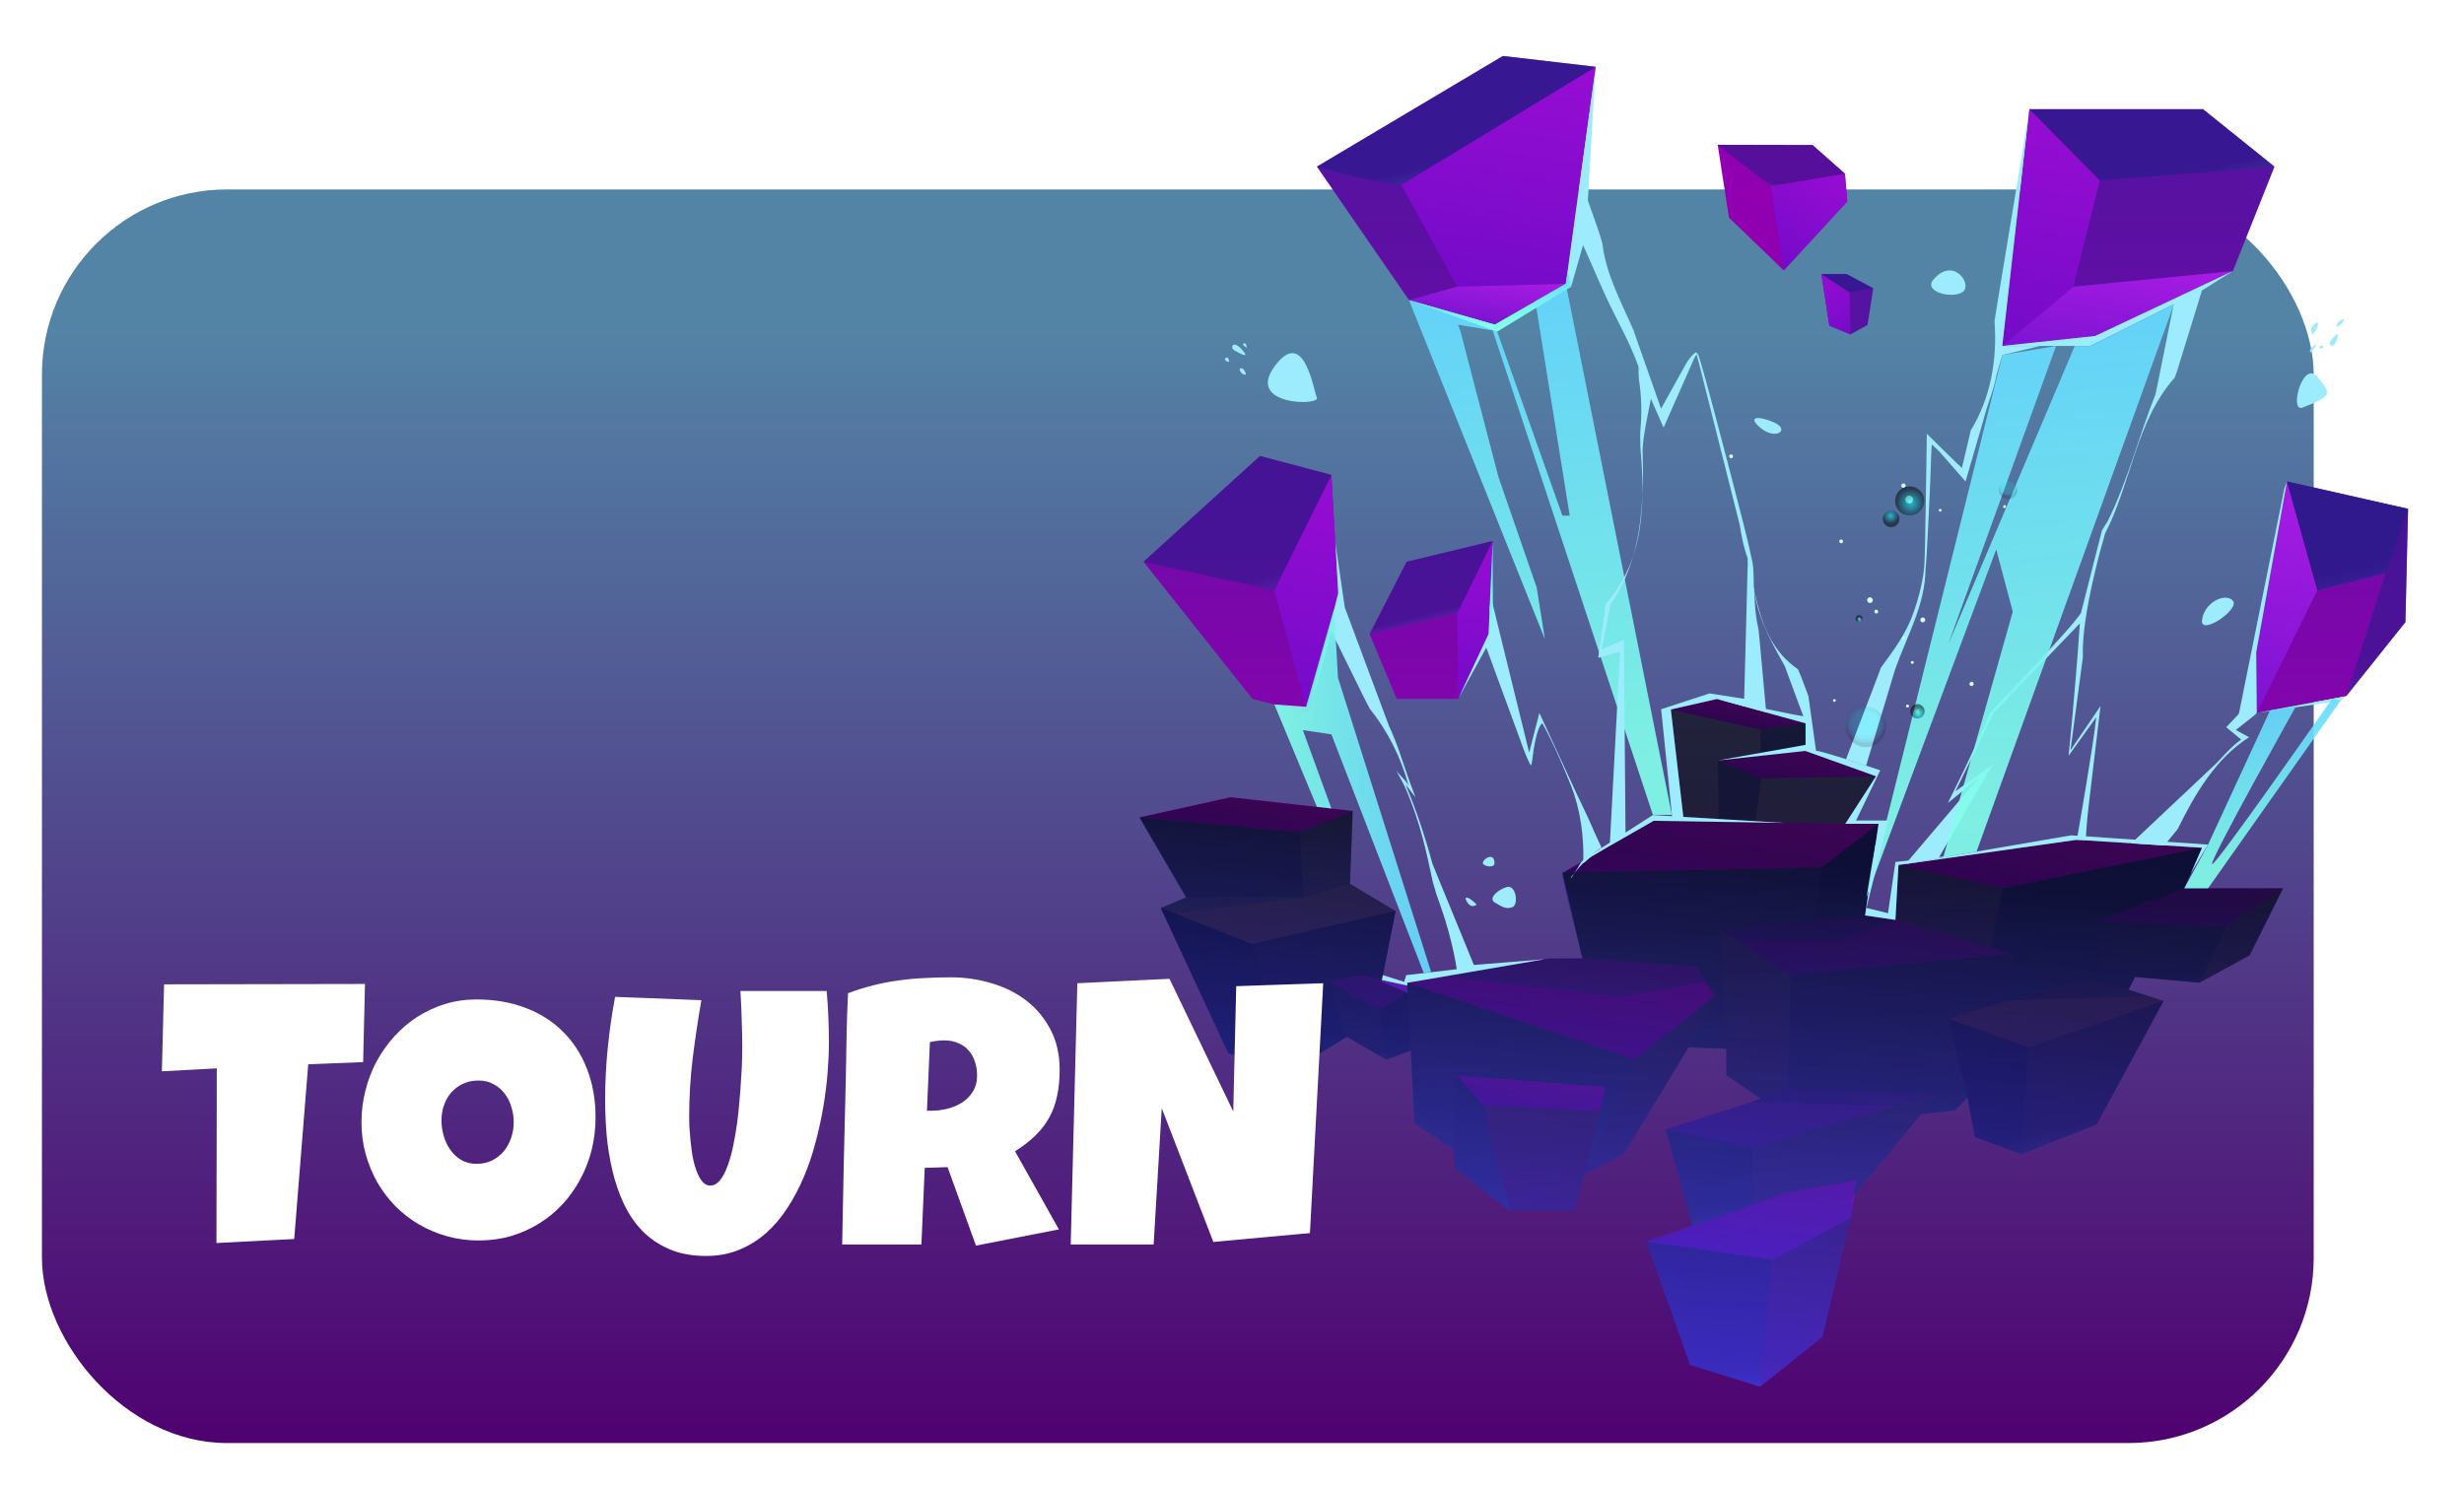 <svg width="705" height="425" viewBox="0 0 705 425" fill="none" xmlns="http://www.w3.org/2000/svg">
<g filter="url(#filter0_d_3200_1139)">
<rect x="662" y="408.968" width="650" height="358.758" rx="53" transform="rotate(180 662 408.968)" fill="url(#paint0_linear_3200_1139)"/>
</g>
<g filter="url(#filter1_d_3200_1139)">
<path fill-rule="evenodd" clip-rule="evenodd" d="M526.426 210.895H528.612L526.426 195.231C526.426 195.231 525.88 193.743 525 191.406C524.575 190.252 524.059 188.886 523.421 187.52C512.493 179.962 511.552 167.182 509.063 155.312C509.063 156.861 509.063 158.439 508.972 160.078C508.941 161.536 508.881 163.296 508.85 165.209C508.486 178.717 507.909 201.211 507.909 201.211L514.77 204.52C514.77 204.52 513.555 191.194 512.463 179.203C512.372 178.11 512.25 177.048 512.129 175.985C510.945 170.916 511.097 167.303 510.763 162.021C510.914 170.642 514.982 178.383 519.657 186.61C520.052 187.642 520.416 188.674 520.78 189.676C523.391 196.749 525.728 203.032 525.728 203.032L526.396 210.895H526.426Z" fill="#9DECFD"/>
<path fill-rule="evenodd" clip-rule="evenodd" d="M400.872 177.471L408.643 196.019H426.219L434.871 177.471L436.085 150.818L411.466 156.768L400.872 177.471Z" fill="url(#paint1_linear_3200_1139)"/>
<path fill-rule="evenodd" clip-rule="evenodd" d="M436.086 150.818L425.947 171.43L426.22 196.019L434.872 177.471L436.086 150.818Z" fill="url(#paint2_linear_3200_1139)"/>
<path style="mix-blend-mode:multiply" opacity="0.5" fill-rule="evenodd" clip-rule="evenodd" d="M425.946 171.43L400.872 177.471L411.466 156.768L436.085 150.818L425.946 171.43Z" fill="url(#paint3_linear_3200_1139)"/>
<path fill-rule="evenodd" clip-rule="evenodd" d="M336.183 156.768L367.359 196.019L383.204 200.026L391.826 165.693L389.944 131.906L369.514 126.503L336.183 156.768Z" fill="url(#paint4_linear_3200_1139)"/>
<path fill-rule="evenodd" clip-rule="evenodd" d="M389.944 131.906L373.612 164.934L383.205 200.026L391.826 165.693L389.944 131.906Z" fill="url(#paint5_linear_3200_1139)"/>
<path style="mix-blend-mode:multiply" opacity="0.5" fill-rule="evenodd" clip-rule="evenodd" d="M336.183 156.768L373.612 164.934L389.944 131.906L369.514 126.503L336.183 156.768Z" fill="url(#paint6_linear_3200_1139)"/>
<path fill-rule="evenodd" clip-rule="evenodd" d="M385.786 43.692L412.136 81.88L436.663 88.892L457.002 77.205L465.562 15.127L439.001 12.03L385.786 43.692Z" fill="url(#paint7_linear_3200_1139)"/>
<path fill-rule="evenodd" clip-rule="evenodd" d="M409.981 48.912L425.888 78.024L457.003 77.204L465.563 15.126L409.981 48.912Z" fill="url(#paint8_linear_3200_1139)"/>
<path fill-rule="evenodd" clip-rule="evenodd" d="M457.002 77.204L425.887 78.024L412.136 81.879L436.664 88.891L457.002 77.204Z" fill="url(#paint9_linear_3200_1139)"/>
<path style="mix-blend-mode:multiply" opacity="0.5" fill-rule="evenodd" clip-rule="evenodd" d="M385.786 43.692C385.786 43.692 408.371 49.885 409.98 48.913C411.589 47.942 465.562 15.096 465.562 15.096L439.031 12L385.817 43.661L385.786 43.692Z" fill="url(#paint10_linear_3200_1139)"/>
<path fill-rule="evenodd" clip-rule="evenodd" d="M589.658 27.239H639.321L659.781 43.692L647.881 73.563L608.509 92.141L581.917 95.025L589.658 27.239Z" fill="url(#paint11_linear_3200_1139)"/>
<path fill-rule="evenodd" clip-rule="evenodd" d="M589.658 27.239L609.814 47.639L602.225 78.025L581.917 95.025L589.658 27.239Z" fill="url(#paint12_linear_3200_1139)"/>
<path fill-rule="evenodd" clip-rule="evenodd" d="M647.881 73.564L602.225 78.026L581.917 95.025L608.509 92.141L647.881 73.564Z" fill="url(#paint13_linear_3200_1139)"/>
<path style="mix-blend-mode:multiply" opacity="0.5" fill-rule="evenodd" clip-rule="evenodd" d="M589.657 27.239L609.814 47.639L659.78 43.692L639.32 27.239H589.657Z" fill="url(#paint14_linear_3200_1139)"/>
<path fill-rule="evenodd" clip-rule="evenodd" d="M335 229.929L380.838 234.209L396.016 228.047L361.106 224.131L335 229.929Z" fill="url(#paint15_linear_3200_1139)"/>
<path fill-rule="evenodd" clip-rule="evenodd" d="M389.49 276.919L397.96 275.007L411.65 278.012V280.046L403.545 285.237L389.49 276.919Z" fill="url(#paint16_linear_3200_1139)"/>
<path fill-rule="evenodd" clip-rule="evenodd" d="M425.797 303.784L433.325 312.193L466.838 313.923L468.538 307.032L425.797 303.784Z" fill="url(#paint17_linear_3200_1139)"/>
<path fill-rule="evenodd" clip-rule="evenodd" d="M411.65 277.223L476.551 299.231L499.592 281.109L494.31 272.548L461.768 270.241L450.931 270.484L411.65 277.223Z" fill="url(#paint18_linear_3200_1139)"/>
<path fill-rule="evenodd" clip-rule="evenodd" d="M501.171 262.258L542.638 258.008L551.289 259.283L584.894 268.966L521.389 275.007L501.171 262.258Z" fill="url(#paint19_linear_3200_1139)"/>
<path fill-rule="evenodd" clip-rule="evenodd" d="M456.061 245.773L530.16 244.286L546.492 231.749H536.99L490.758 230.838H482.137L456.061 245.773Z" fill="url(#paint20_linear_3200_1139)"/>
<path fill-rule="evenodd" clip-rule="evenodd" d="M525.607 210.895L500.503 213.627L513.009 218.757L545.764 218.15L534.38 213.627L525.607 210.895Z" fill="url(#paint21_linear_3200_1139)"/>
<path fill-rule="evenodd" clip-rule="evenodd" d="M487.054 199.025L512.705 204.823L525.758 203.032L500.259 196.02L487.054 199.025Z" fill="url(#paint22_linear_3200_1139)"/>
<path fill-rule="evenodd" clip-rule="evenodd" d="M485.597 319.236L510.641 324.457L563.4 308.885L520.659 307.519L512.796 310.493L485.597 319.236Z" fill="url(#paint23_linear_3200_1139)"/>
<path fill-rule="evenodd" clip-rule="evenodd" d="M633.949 250.205L608.814 259.707L646.031 261.103L662.241 250.205H633.949Z" fill="url(#paint24_linear_3200_1139)"/>
<path fill-rule="evenodd" clip-rule="evenodd" d="M552.169 243.558L582.13 250.206L639.048 238.61L603.228 236.333L552.169 243.558Z" fill="url(#paint25_linear_3200_1139)"/>
<path fill-rule="evenodd" clip-rule="evenodd" d="M520.052 337.329L540.148 333.747L538.569 344.493L516.197 356.484L480.073 351.354L520.052 337.329Z" fill="url(#paint26_linear_3200_1139)"/>
<path style="mix-blend-mode:multiply" opacity="0.5" fill-rule="evenodd" clip-rule="evenodd" d="M380.838 234.207L381.991 252.785H348.326L335 229.927L380.838 234.207Z" fill="url(#paint27_linear_3200_1139)"/>
<path style="mix-blend-mode:multiply" opacity="0.5" fill-rule="evenodd" clip-rule="evenodd" d="M367.178 266.173L376.922 303.42L360.439 297.348L341.132 255.852L367.178 266.173Z" fill="url(#paint28_linear_3200_1139)"/>
<path style="mix-blend-mode:multiply" opacity="0.5" fill-rule="evenodd" clip-rule="evenodd" d="M403.545 285.236L405.73 299.26L412.682 296.619L411.65 280.045L403.545 285.236Z" fill="url(#paint29_linear_3200_1139)"/>
<path style="mix-blend-mode:multiply" opacity="0.5" fill-rule="evenodd" clip-rule="evenodd" d="M530.161 244.285L528.613 259.433L542.638 258.006L546.493 231.748L530.161 244.285Z" fill="url(#paint30_linear_3200_1139)"/>
<path style="mix-blend-mode:multiply" opacity="0.5" fill-rule="evenodd" clip-rule="evenodd" d="M500.503 213.626L500.745 231.05L511.158 231.233L513.009 218.756L500.503 213.626Z" fill="url(#paint31_linear_3200_1139)"/>
<path style="mix-blend-mode:multiply" opacity="0.5" fill-rule="evenodd" clip-rule="evenodd" d="M512.706 204.822V212.32L525.607 210.893L525.759 203.031L512.706 204.822Z" fill="url(#paint32_linear_3200_1139)"/>
<path style="mix-blend-mode:multiply" opacity="0.5" fill-rule="evenodd" clip-rule="evenodd" d="M425.796 303.784L424.794 324.942L425.553 330.528L441.004 342.458L433.324 312.193L425.796 303.784Z" fill="url(#paint33_linear_3200_1139)"/>
<path style="mix-blend-mode:multiply" opacity="0.5" fill-rule="evenodd" clip-rule="evenodd" d="M566.466 287.604L571.961 310.129L574.116 321.391L587.473 326.339L589.264 295.679L566.466 287.604Z" fill="url(#paint34_linear_3200_1139)"/>
<path style="mix-blend-mode:multiply" opacity="0.5" fill-rule="evenodd" clip-rule="evenodd" d="M608.814 259.707L610.089 273.367L619.864 275.583L638.32 277.223L646.031 261.103L608.814 259.707Z" fill="url(#paint35_linear_3200_1139)"/>
<path style="mix-blend-mode:multiply" opacity="0.5" fill-rule="evenodd" clip-rule="evenodd" d="M516.197 356.483L512.615 392.88L492.519 386.596L480.073 351.353L516.197 356.483Z" fill="url(#paint36_linear_3200_1139)"/>
<path style="mix-blend-mode:multiply" opacity="0.5" fill-rule="evenodd" clip-rule="evenodd" d="M510.641 324.458V340.637L493.277 346.739L485.597 319.236L510.641 324.458Z" fill="url(#paint37_linear_3200_1139)"/>
<path style="mix-blend-mode:multiply" opacity="0.5" fill-rule="evenodd" clip-rule="evenodd" d="M389.491 276.919L380.384 301.295L394.317 292.704L405.731 299.261L412.683 296.62L411.651 280.046L403.545 285.237L389.491 276.919Z" fill="url(#paint38_linear_3200_1139)"/>
<path style="mix-blend-mode:multiply" opacity="0.5" fill-rule="evenodd" clip-rule="evenodd" d="M476.551 299.231L462.557 331.925L466.837 313.923L468.537 307.032L425.796 303.784L433.324 312.193L441.004 342.458L425.553 330.528L424.794 324.943L413.775 317.414L411.65 277.223L476.551 299.231Z" fill="url(#paint39_linear_3200_1139)"/>
<path style="mix-blend-mode:multiply" opacity="0.5" fill-rule="evenodd" clip-rule="evenodd" d="M367.178 266.173L408.311 256.702L404.394 276.433L397.959 275.006L389.49 276.919L394.316 292.704L376.922 303.42L360.439 297.348L341.132 255.852L367.178 266.173Z" fill="url(#paint40_linear_3200_1139)"/>
<path style="mix-blend-mode:multiply" opacity="0.5" fill-rule="evenodd" clip-rule="evenodd" d="M395.227 248.87L381.991 252.786L344.957 257.37L341.132 255.852L348.326 252.786L335 229.928L380.838 234.208L396.016 228.046L395.227 248.87Z" fill="url(#paint41_linear_3200_1139)"/>
<path style="mix-blend-mode:multiply" opacity="0.5" fill-rule="evenodd" clip-rule="evenodd" d="M499.592 281.107L492.124 295.8L502.901 296.194L501.171 262.256L506.21 265.443H535.17L551.289 259.281L542.637 258.006L546.492 231.748L530.161 244.285L456.061 245.773L461.768 270.24L450.931 270.483L422.184 275.4L472.818 281.32L497.012 276.918L499.592 281.107Z" fill="url(#paint42_linear_3200_1139)"/>
<path style="mix-blend-mode:multiply" opacity="0.5" fill-rule="evenodd" clip-rule="evenodd" d="M521.387 275.007L520.659 307.518L509.943 311.434L551.622 312.375L563.4 308.884L558.665 314.895L568.409 313.802L571.961 310.129L566.466 287.605L583.496 282.292L584.893 268.966L521.387 275.007Z" fill="url(#paint43_linear_3200_1139)"/>
<path style="mix-blend-mode:multiply" opacity="0.5" fill-rule="evenodd" clip-rule="evenodd" d="M566.466 287.605L571.961 310.129L574.116 321.391L587.473 326.339L608.904 317.809L628.089 282.444L589.264 295.68L566.466 287.605Z" fill="url(#paint44_linear_3200_1139)"/>
<path style="mix-blend-mode:multiply" opacity="0.5" fill-rule="evenodd" clip-rule="evenodd" d="M618.042 279.227L606.598 275.918L583.497 282.293L584.893 268.967L578.518 267.145L582.131 250.206L639.049 238.61L633.949 250.206L608.814 259.708L610.089 273.368L619.864 275.584L618.042 279.227Z" fill="url(#paint45_linear_3200_1139)"/>
<path style="mix-blend-mode:multiply" opacity="0.5" fill-rule="evenodd" clip-rule="evenodd" d="M639.049 238.61L582.131 250.206L578.518 267.145L584.893 268.967L583.497 282.293L624.053 281.17L618.042 279.227L619.864 275.584L610.089 273.368L608.814 259.708L633.949 250.206L639.049 238.61Z" fill="url(#paint46_linear_3200_1139)"/>
<path style="mix-blend-mode:multiply" opacity="0.51" d="M341.132 255.851L367.178 266.172L408.311 256.701L404.394 276.402L411.65 277.981V277.191L476.551 299.23L499.592 281.077L494.31 272.547L461.768 270.209C461.768 270.209 455.272 245.864 456.061 245.773C456.85 245.682 530.16 244.255 530.16 244.255L546.492 231.748L542.637 257.976L551.319 259.251L552.199 243.526L582.13 250.174L639.078 238.578L633.978 250.174H662.24L652.648 269.39L638.319 277.191L619.863 275.552L618.011 279.195L606.567 275.886L566.436 287.573L571.93 310.097L568.379 313.771L558.634 314.863L539.085 338.723L540.148 333.715L520.052 337.297L493.278 346.707L485.597 319.204L512.797 310.462L502.992 303.753L502.9 296.134L492.124 295.739L473.607 326.277L462.557 331.863L468.537 306.971L425.796 303.723L424.794 324.881L413.744 317.383L412.651 296.589L405.73 299.23L394.316 292.673L376.922 303.389L360.439 297.317L341.132 255.821V255.851Z" fill="url(#paint47_linear_3200_1139)"/>
<path style="mix-blend-mode:screen" opacity="0.6" fill-rule="evenodd" clip-rule="evenodd" d="M341.132 255.853L360.439 297.349C360.439 297.349 367.603 300.021 376.922 303.421L394.316 292.705L405.73 299.262L412.651 296.621L413.744 317.415L424.794 324.913L425.522 330.498L440.974 342.398H459.491L462.557 331.864L473.607 326.279L492.124 295.741L502.9 296.135L502.991 303.755L512.796 310.463L485.597 319.206L493.277 346.709L480.073 351.353L492.519 386.566L512.584 392.85L530.433 378.643L538.903 343.096L539.085 338.725L558.634 314.865L568.379 313.772L571.93 310.099L574.086 321.361L587.442 326.309L608.874 317.779L628.059 282.445L618.011 279.227L619.863 275.584L638.319 277.223L652.648 269.422L662.24 250.206H633.978L639.078 238.61L603.228 236.333L552.199 243.558L551.318 259.283L542.637 258.008L546.492 231.78H536.99L545.763 218.18L534.38 213.657L525.607 210.925L525.759 203.063L500.259 196.051L487.054 199.086L490.758 230.9H482.137L456.061 245.835L461.768 270.272H452.327L411.65 277.254V280.077L404.303 276.95L408.31 256.733L395.257 248.901L396.046 228.077L361.137 224.161L335.061 229.928L348.387 252.787L341.193 255.853H341.132Z" fill="url(#paint48_linear_3200_1139)"/>
<path fill-rule="evenodd" clip-rule="evenodd" d="M663.363 133.789L698 141.621L697.241 174.041L680.302 195.23L654.712 200.026L654.56 182.663L663.363 133.789Z" fill="url(#paint49_linear_3200_1139)"/>
<path fill-rule="evenodd" clip-rule="evenodd" d="M663.363 133.789L672.045 164.935L654.712 200.026L654.56 182.663L663.363 133.789Z" fill="url(#paint50_linear_3200_1139)"/>
<path style="mix-blend-mode:multiply" opacity="0.5" fill-rule="evenodd" clip-rule="evenodd" d="M663.363 133.789L672.045 164.935L691.595 160.017L698 141.621L663.363 133.789Z" fill="url(#paint51_linear_3200_1139)"/>
<path style="mix-blend-mode:multiply" opacity="0.5" fill-rule="evenodd" clip-rule="evenodd" d="M691.595 160.017L680.302 195.23L697.241 174.041L698 141.621L663.363 133.789L672.045 164.935L691.595 160.017Z" fill="url(#paint52_linear_3200_1139)"/>
<path style="mix-blend-mode:soft-light" opacity="0.91" d="M487.358 229.198L457.002 77.204L448.29 82.213L458.125 143.563H456.03L436.663 88.891L412.135 81.879L451.022 178.897L448.684 164.144L437.756 132.574L426.858 90.773L426.16 88.922L436.086 90.591L481.924 229.198H487.358Z" fill="url(#paint53_linear_3200_1139)"/>
<path d="M609.997 198.053L601.406 210.712L604.897 184.484L604.957 184.029C604.684 177.715 606.293 168.881 607.963 161.596C608.388 159.774 608.782 158.044 609.177 156.496C609.572 154.947 609.966 153.551 610.27 152.398C610.907 150.06 611.332 148.633 611.332 148.633C618.83 134.093 620.075 116.638 631.246 104.04C631.701 102.887 632.096 101.642 632.46 100.397C635.89 89.257 639.017 79.148 639.017 79.148L647.851 73.562L608.479 92.141L581.887 94.994H607.113L630.942 83.064L626.419 105.528C626.207 106.651 625.964 107.774 625.721 108.867C620.986 120.675 617.859 133.455 612.091 145.082C611.029 146.782 610.421 147.753 610.421 147.753L604.411 171.401C602.013 175.529 578.274 200.026 578.274 200.026C574.541 209.558 566.314 225.799 566.314 225.799L575.026 218.756L554.202 243.254L563.643 241.614L579.124 214.81L568.5 222.429L579.458 200.026L604.077 174.406C602.741 194.562 600.859 212.29 600.859 212.29L608.782 201.241C608.114 208.374 603.227 236.333 603.227 236.333H605.777C605.777 236.333 606.05 230.959 606.627 226.406C607.204 221.792 609.997 198.053 609.997 198.053Z" fill="#9DECFD"/>
<path d="M645.938 204.094L650.249 207.646C646.94 209.923 644.451 213.383 641.415 216.055C640.686 216.723 639.958 217.421 639.199 218.149C630.123 226.679 618.8 237.365 618.8 237.365L628.24 237.972C628.24 237.972 628.635 237.486 629.303 236.667C629.971 235.847 630.942 234.663 632.096 233.236C636.953 223.371 642.903 213.08 652.495 206.978L648.701 204.884L654.286 200.482V195.291L645.968 204.125L645.938 204.094Z" fill="#9DECFD"/>
<path d="M654.56 182.663L663.364 133.789L662.574 135.914L648.671 204.823L654.712 200.026L678.663 196.535L680.302 195.23L654.712 200.026L654.56 182.663Z" fill="#9DECFD"/>
<path fill-rule="evenodd" clip-rule="evenodd" d="M500.259 196.02L521.994 200.452L526.426 201.241L525.607 210.894L525.759 203.032L500.259 196.02Z" fill="#9DECFD"/>
<path fill-rule="evenodd" clip-rule="evenodd" d="M552.169 243.557L603.228 236.333L639.048 238.609L635.861 245.864L640.748 237.699L601.528 235.058L552.169 243.557Z" fill="#9DECFD"/>
<path fill-rule="evenodd" clip-rule="evenodd" d="M391.006 150.819L393.768 169.822C393.768 169.822 399.718 185.759 405.152 200.361C405.577 201.484 405.972 202.607 406.397 203.7C408.916 208.982 410.465 214.598 412.498 220.123C413.439 222.642 413.986 224.16 413.986 224.16L411.163 220.517C414.198 227.742 416.687 235.21 418.843 243.163C419.268 244.225 419.693 245.318 420.148 246.381C425.43 259.252 430.712 272.153 430.712 272.153L450.899 270.514L411.648 277.253V278.042L404.393 276.464L404.666 275.067L410.768 276.98L411.345 275.067L425.794 273.367C425.794 273.367 424.702 265.232 421.18 255.305C420.786 254.213 420.391 253.089 419.996 251.936C419.662 250.752 419.329 249.598 418.964 248.445C417.021 239.308 415.443 231.81 411.405 222.156C410.616 220.214 409.341 218.21 408.4 216.328C409.038 217.573 411.406 219.333 412.043 220.912C409.857 212.807 406.124 205.309 400.872 198.752C400.295 197.689 399.749 196.597 399.202 195.504C394.376 185.699 389.974 176.774 389.974 176.774C389.974 176.774 387.667 184.727 385.785 191.345C385.512 192.286 385.239 193.197 384.996 194.077C383.903 197.021 382.658 197.507 382.658 197.507C382.658 197.507 383.69 197.598 384.601 194.775C384.996 193.166 385.481 191.284 385.997 189.281C388.517 179.202 391.886 165.785 391.886 165.785L391.067 150.91L391.006 150.819Z" fill="#9DECFD"/>
<path fill-rule="evenodd" clip-rule="evenodd" d="M435.205 170.217L435.63 167.06L446.528 211.38L449.442 200.026C449.442 200.026 453.055 207.828 457.001 216.419C457.456 217.36 457.881 218.331 458.337 219.303C460.674 224.554 463.163 229.229 465.379 234.572C466.533 237.031 467.231 238.579 467.231 238.579L465.531 239.672C465.531 239.672 462.253 243.254 462.01 242.889C462.222 235.482 461.251 227.802 458.488 220.82C453.722 208.799 450.292 203.001 450.292 203.001C450.292 203.001 448.562 203.426 447.378 213.717C447.257 214.78 447.014 215.083 447.014 215.083C447.014 215.083 446.073 213.535 444.889 210.317C444.585 209.498 444.282 208.648 443.948 207.707C440.214 197.568 434.264 181.327 434.264 181.327L426.22 195.959L434.902 177.441L435.235 170.156L435.205 170.217Z" fill="#9DECFD"/>
<path fill-rule="evenodd" clip-rule="evenodd" d="M477.765 100.913C477.765 100.913 478.614 103.038 479.586 105.163C480.557 107.258 481.498 109.382 481.498 109.382C481.498 109.382 481.195 110.87 480.709 113.389C480.466 114.664 480.163 116.182 479.829 117.943C479.647 119.096 479.465 120.22 479.282 121.343C479.131 122.466 479.07 123.559 478.979 124.682C479.434 140.073 478.797 155.979 469.781 169.063C469.417 170.975 469.052 172.706 468.749 174.284C467.838 178.959 467.261 181.873 467.261 181.873L473.636 179.08L474.091 234.268L481.893 229.259L519.626 231.505L482.136 230.898C482.136 230.898 475.609 234.632 469.083 238.366C467.443 239.307 465.834 240.248 464.377 241.128C461.919 242.707 460.067 244.893 458.488 247.382C458.488 246.441 459.733 246.137 459.794 245.348C460.644 244.194 461.129 242.555 462.829 241.462C466.229 239.277 469.629 237.121 469.629 237.121L472.543 182.511L466.29 184.241C466.29 184.241 466.654 181.661 467.231 177.441C467.413 176.014 467.656 174.436 467.868 172.675C468.476 171.309 467.868 169.731 468.476 168.82C479.707 156.04 479.707 139.496 478.341 123.984C478.341 122.375 478.25 120.827 478.341 119.218C478.797 114.361 478.706 109.443 477.916 104.525C477.795 102.249 477.765 100.974 477.765 100.974V100.913Z" fill="#9DECFD"/>
<path fill-rule="evenodd" clip-rule="evenodd" d="M465.561 15.126L463.315 53.375C463.315 53.375 464.317 56.228 465.895 60.691C466.411 62.178 466.988 63.848 467.474 65.669C468.506 74.594 472.877 82.395 476.398 90.561C476.763 91.563 477.096 92.565 477.43 93.536C481.195 104.282 484.261 112.964 484.261 112.964C484.261 112.964 486.75 108.502 489.239 104.009C490.059 102.522 490.909 101.034 491.637 99.698C493.094 97.422 494.248 96.815 494.248 96.815C494.248 96.815 494.491 96.815 494.976 97.725C495.219 98.393 495.492 99.334 495.826 100.457C498.164 108.32 508.728 148.845 509.547 152.943C509.821 154.309 510.124 155.645 510.428 156.981C510.913 159.743 510.61 162.263 510.913 165.055C510.913 162.87 510.063 163.689 509.821 161.473C509.547 160.502 509.426 156.829 509.062 155.797C507.908 152.761 507.301 149.574 506.785 146.265C506.542 145.354 506.299 144.383 506.056 143.381C503.051 131.451 498.528 113.541 496.1 103.857C495.766 102.461 495.432 101.277 495.189 100.245C494.673 98.272 494.4 97.422 494.4 97.422C494.4 97.422 494.126 97.756 493.701 98.636C493.276 99.607 492.669 101.004 491.971 102.582C489.178 108.896 484.989 118.368 484.989 118.368C484.989 118.368 483.016 113.936 480.254 107.621C479.859 106.711 479.434 105.77 479.009 104.829C476.611 95.752 471.633 87.951 467.929 79.663C467.504 78.692 467.079 77.751 466.684 76.871C463.922 70.587 461.949 66.124 461.949 66.124C461.949 66.124 460.006 72.833 459.065 76.172C458.731 77.296 458.519 78.024 458.519 78.024C456.636 79.208 454.451 80.149 451.962 80.149C452.903 80.149 453.51 79.512 454.542 79.087C455.786 78.328 457.031 77.204 457.031 77.204L465.561 15.096V15.126Z" fill="#9DECFD"/>
<path fill-rule="evenodd" clip-rule="evenodd" d="M589.659 27.239C589.659 27.239 583.861 62.361 580.552 82.397C580.218 84.4 579.915 86.252 579.672 87.921C580.491 98.85 578.609 109.778 572.872 119.188C572.416 121.161 571.961 123.013 571.597 124.622C570.838 127.809 570.352 129.904 570.352 129.904C570.352 129.904 569.775 129.358 568.895 128.568C568.015 127.749 560.304 120.129 560.304 120.129C560.244 120.676 559.91 153.612 559.576 157.983C559.151 163.69 556.844 170.46 556.297 171.826C554.294 177.503 550.53 182.481 547.19 187.034C546.735 188.188 546.31 189.341 545.885 190.495C541.119 203.002 537.173 213.292 537.173 213.292L542.91 215.144C542.91 215.144 546.189 204.307 550.165 191.132C550.53 189.949 550.894 188.704 551.258 187.49C554.567 178.11 559.879 169.063 559.94 158.803C560.244 157.771 561.488 130.086 561.488 128.265C561.549 125.199 561.731 123.195 561.731 123.195C561.731 123.195 563.522 124.774 564.281 125.654C565.07 126.565 566.133 127.779 567.165 128.963C569.259 131.391 571.384 133.79 571.384 133.79C571.384 133.79 573.388 126.868 575.665 119.067C575.999 117.944 576.302 116.82 576.636 115.697C577.638 111.66 579.49 107.592 580.248 103.251C580.734 101.551 581.159 100.125 581.432 99.153C581.705 98.151 581.888 97.605 581.888 97.605L592.603 95.025H581.888L589.628 27.27L589.659 27.239Z" fill="#9DECFD"/>
<path style="mix-blend-mode:soft-light" opacity="0.91" fill-rule="evenodd" clip-rule="evenodd" d="M373.612 197.597L385.785 226.891L389.944 227.377L381.778 204.943L389.944 206.158L416.354 274.429L418.479 274.186L391.826 189.947L390.703 170.216L382.719 198.265L373.612 197.597Z" fill="url(#paint54_linear_3200_1139)"/>
<path style="mix-blend-mode:soft-light" opacity="0.91" d="M631.002 83.095L574.54 239.702L565.008 241.342L584.891 171.067L580.156 153.218L543.03 252.786L544.396 244.529L545.671 237.335L546.369 240.461L581.916 97.575L597.277 95.025L566.465 180.295L602.619 95.025H607.173L631.002 83.095Z" fill="url(#paint55_linear_3200_1139)"/>
<path style="mix-blend-mode:soft-light" opacity="0.91" d="M678.662 196.536L640.778 250.205H633.978L640.778 237.699L658.475 199.359L665.943 198.084C665.943 198.084 640.99 242.647 641.931 243.284C642.872 243.922 676.234 196.02 676.234 196.02L678.662 196.536Z" fill="url(#paint56_linear_3200_1139)"/>
<path fill-rule="evenodd" clip-rule="evenodd" d="M563.765 142.167C563.674 141.955 563.765 141.742 563.977 141.651C564.19 141.56 564.403 141.651 564.494 141.864C564.585 142.076 564.494 142.289 564.281 142.38C564.069 142.471 563.856 142.38 563.765 142.167Z" fill="#D2FFF1"/>
<path fill-rule="evenodd" clip-rule="evenodd" d="M553.321 178.687C553.23 178.474 553.321 178.262 553.533 178.171C553.746 178.08 553.958 178.171 554.05 178.383C554.141 178.596 554.049 178.808 553.837 178.899C553.625 178.991 553.412 178.899 553.321 178.687Z" fill="#D2FFF1"/>
<path fill-rule="evenodd" clip-rule="evenodd" d="M533.499 196.597C533.408 196.385 533.499 196.172 533.711 196.081C533.924 195.99 534.136 196.081 534.227 196.294C534.318 196.506 534.227 196.719 534.015 196.81C533.802 196.901 533.59 196.81 533.499 196.597Z" fill="#D2FFF1"/>
<path fill-rule="evenodd" clip-rule="evenodd" d="M554.233 139.376C553.99 138.799 554.263 138.162 554.84 137.919C555.417 137.676 556.054 137.949 556.297 138.526C556.54 139.103 556.267 139.74 555.69 139.983C555.113 140.226 554.476 139.953 554.233 139.376Z" fill="#D2FFF1"/>
<path fill-rule="evenodd" clip-rule="evenodd" d="M558.513 173.677C558.361 173.313 558.513 172.918 558.877 172.766C559.241 172.615 559.636 172.766 559.787 173.131C559.939 173.495 559.787 173.89 559.423 174.041C559.059 174.193 558.664 174.041 558.513 173.677Z" fill="#D2FFF1"/>
<path fill-rule="evenodd" clip-rule="evenodd" d="M543.303 168.062C543.121 167.637 543.303 167.181 543.728 166.999C544.153 166.817 544.608 166.999 544.791 167.424C544.973 167.849 544.791 168.304 544.366 168.487C543.941 168.669 543.485 168.486 543.303 168.062Z" fill="#D2FFF1"/>
<path fill-rule="evenodd" clip-rule="evenodd" d="M553.049 135.216C552.927 134.882 553.049 134.518 553.383 134.397C553.717 134.275 554.081 134.397 554.202 134.731C554.324 135.064 554.202 135.429 553.869 135.55C553.535 135.672 553.17 135.55 553.049 135.216Z" fill="#D2FFF1"/>
<path fill-rule="evenodd" clip-rule="evenodd" d="M545.338 171.218C545.217 170.945 545.338 170.611 545.642 170.52C545.915 170.399 546.249 170.52 546.34 170.824C546.461 171.097 546.34 171.431 546.037 171.522C545.763 171.643 545.429 171.522 545.338 171.218Z" fill="#D2FFF1"/>
<path fill-rule="evenodd" clip-rule="evenodd" d="M503.811 126.778C503.689 126.505 503.811 126.171 504.115 126.08C504.418 125.989 504.722 126.08 504.813 126.383C504.904 126.687 504.813 126.99 504.509 127.081C504.236 127.203 503.902 127.081 503.811 126.778Z" fill="#D2FFF1"/>
<path fill-rule="evenodd" clip-rule="evenodd" d="M535.291 151.123C535.169 150.85 535.291 150.516 535.594 150.425C535.898 150.334 536.201 150.425 536.292 150.729C536.414 151.002 536.293 151.336 535.989 151.427C535.716 151.548 535.382 151.427 535.291 151.123Z" fill="#D2FFF1"/>
<path fill-rule="evenodd" clip-rule="evenodd" d="M572.537 191.952C572.415 191.649 572.537 191.285 572.871 191.163C573.205 191.042 573.539 191.163 573.66 191.497C573.781 191.831 573.66 192.165 573.326 192.286C573.023 192.408 572.658 192.286 572.537 191.952Z" fill="#D2FFF1"/>
<path fill-rule="evenodd" clip-rule="evenodd" d="M540.572 173.192C540.481 172.979 540.572 172.737 540.785 172.676C540.997 172.585 541.24 172.676 541.301 172.888C541.392 173.101 541.301 173.344 541.088 173.404C540.876 173.495 540.633 173.404 540.572 173.192Z" fill="#D2FFF1"/>
<path fill-rule="evenodd" clip-rule="evenodd" d="M557.025 199.723C556.904 199.419 557.025 199.055 557.359 198.934C557.693 198.812 558.027 198.934 558.148 199.268C558.27 199.602 558.148 199.935 557.814 200.057C557.48 200.178 557.146 200.057 557.025 199.723Z" fill="#D2FFF1"/>
<path fill-rule="evenodd" clip-rule="evenodd" d="M554.385 198.205C554.294 197.993 554.385 197.75 554.628 197.659C554.84 197.568 555.083 197.659 555.174 197.902C555.265 198.114 555.174 198.357 554.931 198.448C554.688 198.539 554.476 198.448 554.385 198.205Z" fill="#D2FFF1"/>
<path fill-rule="evenodd" clip-rule="evenodd" d="M555.749 185.729C555.658 185.517 555.749 185.274 555.992 185.183C556.235 185.092 556.447 185.183 556.538 185.426C556.629 185.638 556.539 185.881 556.296 185.972C556.083 186.063 555.84 185.972 555.749 185.729Z" fill="#D2FFF1"/>
<path fill-rule="evenodd" clip-rule="evenodd" d="M582.16 141.136C582.069 140.923 582.16 140.68 582.403 140.589C582.616 140.498 582.858 140.589 582.95 140.832C583.041 141.045 582.95 141.288 582.707 141.379C582.494 141.47 582.251 141.379 582.16 141.136Z" fill="#D2FFF1"/>
<path style="mix-blend-mode:screen" opacity="0.5" fill-rule="evenodd" clip-rule="evenodd" d="M539.996 173.434C539.783 172.918 540.026 172.311 540.542 172.098C541.058 171.886 541.665 172.129 541.878 172.645C542.09 173.161 541.847 173.768 541.331 173.98C540.815 174.193 540.208 173.95 539.996 173.434Z" fill="url(#paint57_radial_3200_1139)"/>
<path style="mix-blend-mode:screen" opacity="0.5" fill-rule="evenodd" clip-rule="evenodd" d="M551.561 140.925C550.681 138.8 551.682 136.371 553.807 135.491C555.932 134.611 558.361 135.613 559.241 137.738C560.121 139.862 559.12 142.291 556.995 143.171C554.87 144.052 552.441 143.05 551.561 140.925Z" fill="url(#paint58_radial_3200_1139)"/>
<path style="mix-blend-mode:screen" opacity="0.5" fill-rule="evenodd" clip-rule="evenodd" d="M555.72 200.331C555.295 199.298 555.781 198.084 556.843 197.659C557.875 197.234 559.089 197.72 559.514 198.782C559.939 199.845 559.454 201.029 558.391 201.454C557.359 201.879 556.145 201.393 555.72 200.331Z" fill="url(#paint59_radial_3200_1139)"/>
<path style="mix-blend-mode:screen" opacity="0.5" fill-rule="evenodd" clip-rule="evenodd" d="M547.766 144.019C548.04 142.744 549.315 141.925 550.59 142.198C551.864 142.471 552.684 143.746 552.411 145.021C552.138 146.296 550.863 147.116 549.588 146.843C548.313 146.569 547.493 145.294 547.766 144.019Z" fill="url(#paint60_radial_3200_1139)"/>
<path style="mix-blend-mode:screen" opacity="0.15" fill-rule="evenodd" clip-rule="evenodd" d="M537.293 202.85C537.961 199.753 541.027 197.78 544.124 198.478C547.22 199.146 549.193 202.212 548.495 205.309C547.797 208.405 544.761 210.378 541.665 209.68C538.568 209.012 536.595 205.946 537.293 202.85Z" fill="url(#paint61_radial_3200_1139)"/>
<path style="mix-blend-mode:screen" opacity="0.15" fill-rule="evenodd" clip-rule="evenodd" d="M581.007 135.763C581.31 134.367 582.707 133.456 584.103 133.76C585.5 134.063 586.41 135.46 586.107 136.856C585.803 138.252 584.407 139.163 583.01 138.859C581.614 138.556 580.703 137.159 581.007 135.763Z" fill="url(#paint62_radial_3200_1139)"/>
<path fill-rule="evenodd" clip-rule="evenodd" d="M490.757 230.838L487.054 199.024L500.259 196.019L508.303 198.235V196.019L498.134 194.44L484.291 198.963L487.479 230.261L490.757 230.838Z" fill="#9DECFD"/>
<path fill-rule="evenodd" clip-rule="evenodd" d="M526.426 201.241C526.426 201.241 527.58 211.168 528.612 210.894C529.644 210.621 546.977 216.45 546.977 216.45L540.056 230.808H549.193L543.031 255.822L549.193 257.339L551.318 242.677L568.318 240.735L552.199 243.527L551.318 259.252L542.636 257.977L546.492 231.749H536.99L545.763 218.15L525.607 210.925V202.364L526.426 201.272V201.241Z" fill="#9DECFD"/>
<path fill-rule="evenodd" clip-rule="evenodd" d="M525.606 210.893L500.502 213.626L525.758 209.133L525.606 210.893Z" fill="#9DECFD"/>
<path d="M457.518 73.562L457.002 77.205L436.663 88.892L412.135 81.88L437.392 90.896L458.52 78.025L457.518 73.562Z" fill="url(#paint63_linear_3200_1139)"/>
<path d="M436.086 150.819L436.177 180.477L435.205 170.217L436.086 150.819Z" fill="url(#paint64_linear_3200_1139)"/>
<path fill-rule="evenodd" clip-rule="evenodd" d="M670.527 96.421C671.771 94.903 672.105 93.962 670.891 94.934C669.677 95.905 669.616 97.544 670.527 96.421Z" fill="#9DECFD"/>
<path fill-rule="evenodd" clip-rule="evenodd" d="M677.326 93.901C678.722 90.652 677.599 91.29 676.111 93.172C674.624 95.054 676.597 95.631 677.326 93.901Z" fill="#9DECFD"/>
<path fill-rule="evenodd" clip-rule="evenodd" d="M671.559 88.498C669.495 89.864 670.405 91.2 670.679 91.716C670.891 92.05 673.41 87.284 671.559 88.498Z" fill="#9DECFD"/>
<path fill-rule="evenodd" clip-rule="evenodd" d="M431.502 254.85C428.8 252.179 428.102 252.755 428.405 253.423C429.771 256.52 431.502 254.85 431.502 254.85Z" fill="#9DECFD"/>
<path fill-rule="evenodd" clip-rule="evenodd" d="M673.016 94.965C672.743 95.207 672.105 95.997 673.319 95.632C674.503 95.268 673.32 94.692 673.016 94.965Z" fill="#9DECFD"/>
<path fill-rule="evenodd" clip-rule="evenodd" d="M679.209 87.405C677.782 87.981 676.962 89.803 677.903 89.438C678.844 89.074 680.605 86.858 679.209 87.405Z" fill="#9DECFD"/>
<path fill-rule="evenodd" clip-rule="evenodd" d="M362.23 96.298C363.657 97.057 366.935 99 364.355 96.055C361.775 93.08 360.773 95.539 362.23 96.298Z" fill="#9DECFD"/>
<path fill-rule="evenodd" clip-rule="evenodd" d="M436.602 243.071C436.663 239.185 432.231 242.494 433.506 243.405C434.538 244.164 436.602 244.194 436.602 243.071Z" fill="#9DECFD"/>
<path fill-rule="evenodd" clip-rule="evenodd" d="M359.679 98.454C358.859 98.97 360.711 100.002 360.65 99.335C360.59 98.667 360.286 98.059 359.679 98.454Z" fill="#9DECFD"/>
<path fill-rule="evenodd" clip-rule="evenodd" d="M364.93 94.234C364.08 94.659 365.75 95.509 365.75 95.509C365.75 95.509 365.537 93.961 364.93 94.234Z" fill="#9DECFD"/>
<path fill-rule="evenodd" clip-rule="evenodd" d="M363.868 102.31C364.385 103.221 366.024 103.859 365.204 102.31C364.415 100.762 363.322 101.339 363.868 102.31Z" fill="#9DECFD"/>
<path fill-rule="evenodd" clip-rule="evenodd" d="M667.825 112.631C663.878 114.179 667.825 98.849 672.044 103.858C676.233 108.866 676.233 109.352 667.825 112.631Z" fill="#9DECFD"/>
<path fill-rule="evenodd" clip-rule="evenodd" d="M639.048 173.404C638.38 178.2 649.946 170.368 647.882 167.939C645.817 165.511 639.746 168.243 639.048 173.404Z" fill="#9DECFD"/>
<path fill-rule="evenodd" clip-rule="evenodd" d="M562.186 76.021C559.12 79.633 568.014 81.667 570.686 79.451C573.357 77.235 567.832 69.342 562.186 76.021Z" fill="#9DECFD"/>
<path fill-rule="evenodd" clip-rule="evenodd" d="M373.613 100.944C365.478 112.146 386.818 112.146 385.786 109.808C384.754 107.471 382.113 89.257 373.613 100.944Z" fill="#9DECFD"/>
<path fill-rule="evenodd" clip-rule="evenodd" d="M513.039 118.702C517.38 122.041 521.508 118.793 516.135 116.698C510.762 114.573 509.305 115.818 513.039 118.702Z" fill="#9DECFD"/>
<path fill-rule="evenodd" clip-rule="evenodd" d="M440.032 249.872C437.482 250.661 434.659 253.15 436.753 254.334C438.878 255.518 439.759 256.246 441.671 255.639C443.584 255.032 442.855 248.991 440.032 249.872Z" fill="#9DECFD"/>
<path fill-rule="evenodd" clip-rule="evenodd" d="M500.471 37.44L503.689 58.264L519.352 73.381L537.536 53.65L536.868 45.696L527.609 37.5L500.471 37.44Z" fill="url(#paint65_linear_3200_1139)"/>
<path fill-rule="evenodd" clip-rule="evenodd" d="M536.868 45.696L515.71 49.278L519.353 73.381L537.536 53.65L536.868 45.696Z" fill="url(#paint66_linear_3200_1139)"/>
<path style="mix-blend-mode:multiply" opacity="0.5" fill-rule="evenodd" clip-rule="evenodd" d="M500.471 37.44L515.71 49.278L536.868 45.696L527.609 37.5L500.471 37.44Z" fill="url(#paint67_linear_3200_1139)"/>
<path fill-rule="evenodd" clip-rule="evenodd" d="M544.973 78.511L543.334 89.014L538.447 91.686L532.406 89.197L530.129 74.413H537.293L544.973 78.511Z" fill="url(#paint68_linear_3200_1139)"/>
<path fill-rule="evenodd" clip-rule="evenodd" d="M530.129 74.413L538.234 79.725L538.447 91.686L532.406 89.197L530.129 74.413Z" fill="url(#paint69_linear_3200_1139)"/>
<path style="mix-blend-mode:multiply" opacity="0.5" fill-rule="evenodd" clip-rule="evenodd" d="M544.973 78.511L538.234 79.725L530.129 74.413H537.293L544.973 78.511Z" fill="url(#paint70_linear_3200_1139)"/>
</g>
<g filter="url(#filter2_d_3200_1139)">
<path d="M108.43 275.59L107.902 297.949L92.188 298.582L88.18 348.574L65.926 349.734L66.031 299.742L50.316 300.586L50.949 275.695L108.43 275.59ZM174.4 313.77C174.4 316.969 174.031 320.062 173.293 323.051C172.555 326.004 171.482 328.781 170.076 331.383C168.705 333.984 167.018 336.375 165.014 338.555C163.045 340.699 160.812 342.545 158.316 344.092C155.855 345.639 153.166 346.852 150.248 347.73C147.33 348.574 144.236 348.996 140.967 348.996C137.803 348.996 134.779 348.592 131.896 347.783C129.049 346.975 126.377 345.85 123.881 344.408C121.385 342.932 119.117 341.174 117.078 339.135C115.074 337.061 113.352 334.775 111.91 332.279C110.504 329.748 109.396 327.041 108.588 324.158C107.814 321.275 107.428 318.27 107.428 315.141C107.428 312.082 107.797 309.094 108.535 306.176C109.273 303.223 110.328 300.445 111.699 297.844C113.105 295.242 114.793 292.852 116.762 290.672C118.73 288.492 120.928 286.611 123.354 285.029C125.814 283.447 128.469 282.217 131.316 281.338C134.164 280.459 137.17 280.02 140.334 280.02C145.432 280.02 150.072 280.811 154.256 282.393C158.475 283.975 162.061 286.242 165.014 289.195C168.002 292.113 170.305 295.664 171.922 299.848C173.574 303.996 174.4 308.637 174.4 313.77ZM150.986 315.141C150.986 313.629 150.758 312.17 150.301 310.764C149.879 309.322 149.246 308.057 148.402 306.967C147.559 305.842 146.504 304.945 145.238 304.277C144.008 303.574 142.584 303.223 140.967 303.223C139.314 303.223 137.838 303.521 136.537 304.119C135.236 304.717 134.111 305.543 133.162 306.598C132.248 307.617 131.545 308.83 131.053 310.236C130.561 311.607 130.314 313.066 130.314 314.613C130.314 316.09 130.525 317.566 130.947 319.043C131.369 320.52 132.002 321.855 132.846 323.051C133.689 324.246 134.727 325.213 135.957 325.951C137.223 326.689 138.682 327.059 140.334 327.059C141.986 327.059 143.463 326.742 144.764 326.109C146.1 325.441 147.225 324.562 148.139 323.473C149.053 322.348 149.756 321.064 150.248 319.623C150.74 318.182 150.986 316.688 150.986 315.141ZM241.162 292.359C241.162 294.961 241.039 297.826 240.793 300.955C240.547 304.084 240.143 307.318 239.58 310.658C239.018 313.998 238.279 317.391 237.365 320.836C236.486 324.246 235.379 327.533 234.043 330.697C232.707 333.861 231.143 336.832 229.35 339.609C227.592 342.352 225.553 344.76 223.232 346.834C220.947 348.873 218.381 350.473 215.533 351.633C212.686 352.828 209.521 353.426 206.041 353.426C201.963 353.426 198.412 352.758 195.389 351.422C192.4 350.121 189.834 348.363 187.689 346.148C185.545 343.898 183.787 341.297 182.416 338.344C181.045 335.355 179.973 332.209 179.199 328.904C178.426 325.564 177.881 322.172 177.564 318.727C177.283 315.246 177.143 311.906 177.143 308.707C177.143 303.785 177.389 298.881 177.881 293.994C178.373 289.072 179.076 284.168 179.99 279.281L204.67 280.23C203.721 285.75 202.895 291.305 202.191 296.895C201.523 302.449 201.189 308.039 201.189 313.664C201.189 314.262 201.207 315.158 201.242 316.354C201.312 317.514 201.418 318.832 201.559 320.309C201.699 321.75 201.893 323.244 202.139 324.791C202.42 326.303 202.789 327.691 203.246 328.957C203.703 330.223 204.248 331.26 204.881 332.068C205.549 332.877 206.322 333.281 207.201 333.281C208.221 333.281 209.135 332.807 209.943 331.857C210.752 330.873 211.455 329.572 212.053 327.955C212.686 326.338 213.23 324.475 213.688 322.365C214.145 320.256 214.531 318.059 214.848 315.773C215.164 313.488 215.41 311.203 215.586 308.918C215.797 306.633 215.955 304.506 216.061 302.537C216.201 300.568 216.289 298.828 216.324 297.316C216.359 295.805 216.377 294.68 216.377 293.941C216.377 291.199 216.324 288.475 216.219 285.768C216.148 283.025 216.025 280.301 215.85 277.594H240.529C240.951 282.445 241.162 287.367 241.162 292.359ZM307.186 300.164C307.186 302.906 306.939 305.402 306.447 307.652C305.99 309.867 305.252 311.906 304.232 313.77C303.213 315.633 301.895 317.355 300.277 318.938C298.66 320.52 296.709 322.031 294.424 323.473L306.975 345.832L283.244 350.473L275.123 328.008L268.584 328.219L267.635 350.156H244.959C245.135 342.141 245.293 334.16 245.434 326.215C245.609 318.27 245.803 310.289 246.014 302.273C246.084 298.23 246.154 294.223 246.225 290.25C246.295 286.277 246.436 282.27 246.646 278.227C249.107 277.312 251.533 276.557 253.924 275.959C256.314 275.361 258.705 274.904 261.096 274.588C263.521 274.236 265.965 274.008 268.426 273.902C270.922 273.762 273.471 273.691 276.072 273.691C280.08 273.691 283.947 274.254 287.674 275.379C291.436 276.469 294.758 278.121 297.641 280.336C300.523 282.551 302.826 285.311 304.549 288.615C306.307 291.92 307.186 295.77 307.186 300.164ZM283.561 301.852C283.561 300.375 283.35 299.021 282.928 297.791C282.541 296.561 281.943 295.506 281.135 294.627C280.361 293.713 279.377 293.01 278.182 292.518C277.021 291.99 275.65 291.727 274.068 291.727C273.365 291.727 272.68 291.779 272.012 291.885C271.344 291.955 270.693 292.078 270.061 292.254L269.217 311.871H270.482C271.994 311.871 273.523 311.678 275.07 311.291C276.652 310.904 278.059 310.307 279.289 309.498C280.555 308.689 281.574 307.652 282.348 306.387C283.156 305.121 283.561 303.609 283.561 301.852ZM382.596 275.379L378.799 346.887L351.166 349.418L336.4 311.133L334.08 350.156H310.35L312.248 275.379L338.615 274.113L356.861 312.082L357.705 276.223L382.596 275.379Z" fill="white"/>
</g>
<defs>
<filter id="filter0_d_3200_1139" x="0.9" y="43.11" width="672.2" height="380.958" filterUnits="userSpaceOnUse" color-interpolation-filters="sRGB">
<feFlood flood-opacity="0" result="BackgroundImageFix"/>
<feColorMatrix in="SourceAlpha" type="matrix" values="0 0 0 0 0 0 0 0 0 0 0 0 0 0 0 0 0 0 127 0" result="hardAlpha"/>
<feOffset dy="4"/>
<feGaussianBlur stdDeviation="5.55"/>
<feComposite in2="hardAlpha" operator="out"/>
<feColorMatrix type="matrix" values="0 0 0 0 0 0 0 0 0 0 0 0 0 0 0 0 0 0 0.6 0"/>
<feBlend mode="normal" in2="BackgroundImageFix" result="effect1_dropShadow_3200_1139"/>
<feBlend mode="normal" in="SourceGraphic" in2="effect1_dropShadow_3200_1139" result="shape"/>
</filter>
<filter id="filter1_d_3200_1139" x="310" y="0" width="395" height="412.88" filterUnits="userSpaceOnUse" color-interpolation-filters="sRGB">
<feFlood flood-opacity="0" result="BackgroundImageFix"/>
<feColorMatrix in="SourceAlpha" type="matrix" values="0 0 0 0 0 0 0 0 0 0 0 0 0 0 0 0 0 0 127 0" result="hardAlpha"/>
<feOffset dx="-9" dy="4"/>
<feGaussianBlur stdDeviation="8"/>
<feComposite in2="hardAlpha" operator="out"/>
<feColorMatrix type="matrix" values="0 0 0 0 0 0 0 0 0 0 0 0 0 0 0 0 0 0 0.24 0"/>
<feBlend mode="normal" in2="BackgroundImageFix" result="effect1_dropShadow_3200_1139"/>
<feBlend mode="normal" in="SourceGraphic" in2="effect1_dropShadow_3200_1139" result="shape"/>
</filter>
<filter id="filter2_d_3200_1139" x="38.316" y="271.691" width="348.279" height="95.734" filterUnits="userSpaceOnUse" color-interpolation-filters="sRGB">
<feFlood flood-opacity="0" result="BackgroundImageFix"/>
<feColorMatrix in="SourceAlpha" type="matrix" values="0 0 0 0 0 0 0 0 0 0 0 0 0 0 0 0 0 0 127 0" result="hardAlpha"/>
<feOffset dx="-4" dy="6"/>
<feGaussianBlur stdDeviation="4"/>
<feComposite in2="hardAlpha" operator="out"/>
<feColorMatrix type="matrix" values="0 0 0 0 0 0 0 0 0 0 0 0 0 0 0 0 0 0 0.25 0"/>
<feBlend mode="normal" in2="BackgroundImageFix" result="effect1_dropShadow_3200_1139"/>
<feBlend mode="normal" in="SourceGraphic" in2="effect1_dropShadow_3200_1139" result="shape"/>
</filter>
<linearGradient id="paint0_linear_3200_1139" x1="987" y1="408.968" x2="987" y2="767.725" gradientUnits="userSpaceOnUse">
<stop stop-color="#4F0170"/>
<stop offset="0.893" stop-color="#5384A6"/>
</linearGradient>
<linearGradient id="paint1_linear_3200_1139" x1="418.479" y1="41.87" x2="418.479" y2="251.419" gradientUnits="userSpaceOnUse">
<stop stop-color="#5612A1"/>
<stop offset="1" stop-color="#9000B0"/>
</linearGradient>
<linearGradient id="paint2_linear_3200_1139" x1="418.449" y1="244.649" x2="440.366" y2="116.152" gradientUnits="userSpaceOnUse">
<stop stop-color="#4F0BC0"/>
<stop offset="1" stop-color="#B10CD9"/>
</linearGradient>
<linearGradient id="paint3_linear_3200_1139" x1="421.028" y1="173.98" x2="420.209" y2="170.732" gradientUnits="userSpaceOnUse">
<stop stop-color="#3445A1"/>
<stop offset="1" stop-color="#191E84"/>
</linearGradient>
<linearGradient id="paint4_linear_3200_1139" x1="364.019" y1="41.87" x2="364.019" y2="251.419" gradientUnits="userSpaceOnUse">
<stop stop-color="#5612A1"/>
<stop offset="1" stop-color="#9000B0"/>
</linearGradient>
<linearGradient id="paint5_linear_3200_1139" x1="364.718" y1="270.756" x2="397.138" y2="80.817" gradientUnits="userSpaceOnUse">
<stop stop-color="#4F0BC0"/>
<stop offset="1" stop-color="#B10CD9"/>
</linearGradient>
<linearGradient id="paint6_linear_3200_1139" x1="369.423" y1="168.759" x2="367.632" y2="161.807" gradientUnits="userSpaceOnUse">
<stop stop-color="#3445A1"/>
<stop offset="1" stop-color="#191E84"/>
</linearGradient>
<linearGradient id="paint7_linear_3200_1139" x1="425.674" y1="41.87" x2="425.674" y2="251.419" gradientUnits="userSpaceOnUse">
<stop stop-color="#5612A1"/>
<stop offset="1" stop-color="#9000B0"/>
</linearGradient>
<linearGradient id="paint8_linear_3200_1139" x1="418.481" y1="151.031" x2="451.053" y2="-39.94" gradientUnits="userSpaceOnUse">
<stop stop-color="#4F0BC0"/>
<stop offset="1" stop-color="#B10CD9"/>
</linearGradient>
<linearGradient id="paint9_linear_3200_1139" x1="430.411" y1="103.978" x2="437.484" y2="62.451" gradientUnits="userSpaceOnUse">
<stop stop-color="#4F0BC0"/>
<stop offset="1" stop-color="#C822F0"/>
</linearGradient>
<linearGradient id="paint10_linear_3200_1139" x1="429.924" y1="45.756" x2="428.588" y2="40.596" gradientUnits="userSpaceOnUse">
<stop stop-color="#3445A1"/>
<stop offset="1" stop-color="#191E84"/>
</linearGradient>
<linearGradient id="paint11_linear_3200_1139" x1="620.864" y1="41.871" x2="620.864" y2="251.42" gradientUnits="userSpaceOnUse">
<stop stop-color="#5612A1"/>
<stop offset="1" stop-color="#9000B0"/>
</linearGradient>
<linearGradient id="paint12_linear_3200_1139" x1="577.485" y1="167.91" x2="609.784" y2="-21.452" gradientUnits="userSpaceOnUse">
<stop stop-color="#4F0BC0"/>
<stop offset="1" stop-color="#B10CD9"/>
</linearGradient>
<linearGradient id="paint13_linear_3200_1139" x1="606.415" y1="134.063" x2="621.714" y2="44.422" gradientUnits="userSpaceOnUse">
<stop stop-color="#4F0BC0"/>
<stop offset="1" stop-color="#C822F0"/>
</linearGradient>
<linearGradient id="paint14_linear_3200_1139" x1="629.545" y1="53.983" x2="627.967" y2="47.882" gradientUnits="userSpaceOnUse">
<stop stop-color="#3445A1"/>
<stop offset="1" stop-color="#191E84"/>
</linearGradient>
<linearGradient id="paint15_linear_3200_1139" x1="362.321" y1="247.657" x2="368.058" y2="214.022" gradientUnits="userSpaceOnUse">
<stop stop-color="#4F0BC0"/>
<stop offset="1" stop-color="#B10CD9"/>
</linearGradient>
<linearGradient id="paint16_linear_3200_1139" x1="397.899" y1="294.131" x2="402.21" y2="268.753" gradientUnits="userSpaceOnUse">
<stop stop-color="#4F0BC0"/>
<stop offset="1" stop-color="#B10CD9"/>
</linearGradient>
<linearGradient id="paint17_linear_3200_1139" x1="443.676" y1="325.883" x2="448.898" y2="295.254" gradientUnits="userSpaceOnUse">
<stop stop-color="#4F0BC0"/>
<stop offset="1" stop-color="#B10CD9"/>
</linearGradient>
<linearGradient id="paint18_linear_3200_1139" x1="447.652" y1="325.975" x2="461.525" y2="244.529" gradientUnits="userSpaceOnUse">
<stop stop-color="#4F0BC0"/>
<stop offset="1" stop-color="#B10CD9"/>
</linearGradient>
<linearGradient id="paint19_linear_3200_1139" x1="537.174" y1="299.93" x2="546.918" y2="242.83" gradientUnits="userSpaceOnUse">
<stop stop-color="#4F0BC0"/>
<stop offset="1" stop-color="#B10CD9"/>
</linearGradient>
<linearGradient id="paint20_linear_3200_1139" x1="493.642" y1="283.597" x2="507.423" y2="202.88" gradientUnits="userSpaceOnUse">
<stop stop-color="#4F0BC0"/>
<stop offset="1" stop-color="#B10CD9"/>
</linearGradient>
<linearGradient id="paint21_linear_3200_1139" x1="520.598" y1="230.717" x2="525.273" y2="203.305" gradientUnits="userSpaceOnUse">
<stop stop-color="#4F0BC0"/>
<stop offset="1" stop-color="#B10CD9"/>
</linearGradient>
<linearGradient id="paint22_linear_3200_1139" x1="504.782" y1="210.59" x2="507.909" y2="192.255" gradientUnits="userSpaceOnUse">
<stop stop-color="#4F0BC0"/>
<stop offset="1" stop-color="#B10CD9"/>
</linearGradient>
<linearGradient id="paint23_linear_3200_1139" x1="518.048" y1="351.899" x2="529.523" y2="284.569" gradientUnits="userSpaceOnUse">
<stop stop-color="#4F0BC0"/>
<stop offset="1" stop-color="#B10CD9"/>
</linearGradient>
<linearGradient id="paint24_linear_3200_1139" x1="630.671" y1="283.263" x2="639.383" y2="232.265" gradientUnits="userSpaceOnUse">
<stop stop-color="#4F0BC0"/>
<stop offset="1" stop-color="#B10CD9"/>
</linearGradient>
<linearGradient id="paint25_linear_3200_1139" x1="589.962" y1="274.248" x2="599.919" y2="215.873" gradientUnits="userSpaceOnUse">
<stop stop-color="#4F0BC0"/>
<stop offset="1" stop-color="#B10CD9"/>
</linearGradient>
<linearGradient id="paint26_linear_3200_1139" x1="502.992" y1="384.988" x2="516.045" y2="308.582" gradientUnits="userSpaceOnUse">
<stop stop-color="#4F0BC0"/>
<stop offset="1" stop-color="#B10CD9"/>
</linearGradient>
<linearGradient id="paint27_linear_3200_1139" x1="365.113" y1="259.615" x2="363.504" y2="253.422" gradientUnits="userSpaceOnUse">
<stop stop-color="#3445A1"/>
<stop offset="1" stop-color="#191E84"/>
</linearGradient>
<linearGradient id="paint28_linear_3200_1139" x1="366.935" y1="309.946" x2="364.324" y2="299.959" gradientUnits="userSpaceOnUse">
<stop stop-color="#3445A1"/>
<stop offset="1" stop-color="#191E84"/>
</linearGradient>
<linearGradient id="paint29_linear_3200_1139" x1="411.164" y1="299.078" x2="410.344" y2="295.952" gradientUnits="userSpaceOnUse">
<stop stop-color="#3445A1"/>
<stop offset="1" stop-color="#191E84"/>
</linearGradient>
<linearGradient id="paint30_linear_3200_1139" x1="541.332" y1="260.07" x2="540.179" y2="255.638" gradientUnits="userSpaceOnUse">
<stop stop-color="#3445A1"/>
<stop offset="1" stop-color="#191E84"/>
</linearGradient>
<linearGradient id="paint31_linear_3200_1139" x1="509.033" y1="233.206" x2="508.122" y2="229.624" gradientUnits="userSpaceOnUse">
<stop stop-color="#3445A1"/>
<stop offset="1" stop-color="#191E84"/>
</linearGradient>
<linearGradient id="paint32_linear_3200_1139" x1="520.568" y1="212.867" x2="520.143" y2="211.197" gradientUnits="userSpaceOnUse">
<stop stop-color="#3445A1"/>
<stop offset="1" stop-color="#191E84"/>
</linearGradient>
<linearGradient id="paint33_linear_3200_1139" x1="436.026" y1="346.677" x2="434.083" y2="339.18" gradientUnits="userSpaceOnUse">
<stop stop-color="#3445A1"/>
<stop offset="1" stop-color="#191E84"/>
</linearGradient>
<linearGradient id="paint34_linear_3200_1139" x1="587.169" y1="329.466" x2="585.135" y2="321.695" gradientUnits="userSpaceOnUse">
<stop stop-color="#3445A1"/>
<stop offset="1" stop-color="#191E84"/>
</linearGradient>
<linearGradient id="paint35_linear_3200_1139" x1="631.551" y1="280.714" x2="630.397" y2="276.282" gradientUnits="userSpaceOnUse">
<stop stop-color="#3445A1"/>
<stop offset="1" stop-color="#191E84"/>
</linearGradient>
<linearGradient id="paint36_linear_3200_1139" x1="509.397" y1="397.16" x2="507.12" y2="388.387" gradientUnits="userSpaceOnUse">
<stop stop-color="#3445A1"/>
<stop offset="1" stop-color="#191E84"/>
</linearGradient>
<linearGradient id="paint37_linear_3200_1139" x1="504.388" y1="345.859" x2="503.022" y2="340.698" gradientUnits="userSpaceOnUse">
<stop stop-color="#3445A1"/>
<stop offset="1" stop-color="#191E84"/>
</linearGradient>
<linearGradient id="paint38_linear_3200_1139" x1="399.174" y1="302.813" x2="397.96" y2="298.138" gradientUnits="userSpaceOnUse">
<stop stop-color="#3445A1"/>
<stop offset="1" stop-color="#191E84"/>
</linearGradient>
<linearGradient id="paint39_linear_3200_1139" x1="444.101" y1="335.81" x2="444.101" y2="265.414" gradientUnits="userSpaceOnUse">
<stop stop-color="#3445A1"/>
<stop offset="1" stop-color="#191E84"/>
</linearGradient>
<linearGradient id="paint40_linear_3200_1139" x1="387.334" y1="304.634" x2="384.724" y2="294.616" gradientUnits="userSpaceOnUse">
<stop stop-color="#3445A1"/>
<stop offset="1" stop-color="#191E84"/>
</linearGradient>
<linearGradient id="paint41_linear_3200_1139" x1="354.853" y1="299.596" x2="372.642" y2="195.383" gradientUnits="userSpaceOnUse">
<stop stop-color="#3445A1"/>
<stop offset="1" stop-color="#191E84"/>
</linearGradient>
<linearGradient id="paint42_linear_3200_1139" x1="469.206" y1="370.051" x2="503.508" y2="169.093" gradientUnits="userSpaceOnUse">
<stop stop-color="#3445A1"/>
<stop offset="1" stop-color="#191E84"/>
</linearGradient>
<linearGradient id="paint43_linear_3200_1139" x1="555.356" y1="320.723" x2="553.019" y2="311.768" gradientUnits="userSpaceOnUse">
<stop stop-color="#3445A1"/>
<stop offset="1" stop-color="#191E84"/>
</linearGradient>
<linearGradient id="paint44_linear_3200_1139" x1="606.931" y1="324.306" x2="604.928" y2="316.534" gradientUnits="userSpaceOnUse">
<stop stop-color="#3445A1"/>
<stop offset="1" stop-color="#191E84"/>
</linearGradient>
<linearGradient id="paint45_linear_3200_1139" x1="593.788" y1="340.698" x2="618.649" y2="195.019" gradientUnits="userSpaceOnUse">
<stop stop-color="#3445A1"/>
<stop offset="1" stop-color="#191E84"/>
</linearGradient>
<linearGradient id="paint46_linear_3200_1139" x1="617.374" y1="285.814" x2="615.462" y2="278.438" gradientUnits="userSpaceOnUse">
<stop stop-color="#3445A1"/>
<stop offset="1" stop-color="#191E84"/>
</linearGradient>
<linearGradient id="paint47_linear_3200_1139" x1="512.705" y1="352.657" x2="500.199" y2="239.762" gradientUnits="userSpaceOnUse">
<stop stop-color="#3445A1"/>
<stop offset="1" stop-color="#191E84"/>
</linearGradient>
<linearGradient id="paint48_linear_3200_1139" x1="484.201" y1="398.709" x2="498.559" y2="240.857" gradientUnits="userSpaceOnUse">
<stop stop-color="#433FFF"/>
<stop offset="1"/>
</linearGradient>
<linearGradient id="paint49_linear_3200_1139" x1="676.265" y1="41.87" x2="676.265" y2="251.419" gradientUnits="userSpaceOnUse">
<stop stop-color="#5612A1"/>
<stop offset="1" stop-color="#9000B0"/>
</linearGradient>
<linearGradient id="paint50_linear_3200_1139" x1="646.728" y1="270.847" x2="678.42" y2="85.28" gradientUnits="userSpaceOnUse">
<stop stop-color="#4F0BC0"/>
<stop offset="1" stop-color="#C822F0"/>
</linearGradient>
<linearGradient id="paint51_linear_3200_1139" x1="687.406" y1="163.417" x2="685.857" y2="157.528" gradientUnits="userSpaceOnUse">
<stop stop-color="#3445A1"/>
<stop offset="1" stop-color="#191E84"/>
</linearGradient>
<linearGradient id="paint52_linear_3200_1139" x1="695.814" y1="195.746" x2="692.809" y2="184.15" gradientUnits="userSpaceOnUse">
<stop stop-color="#3445A1"/>
<stop offset="1" stop-color="#191E84"/>
</linearGradient>
<linearGradient id="paint53_linear_3200_1139" x1="456.516" y1="219.757" x2="442.37" y2="85.582" gradientUnits="userSpaceOnUse">
<stop offset="0.03" stop-color="#83FFEA"/>
<stop offset="1" stop-color="#67DBFF"/>
</linearGradient>
<linearGradient id="paint54_linear_3200_1139" x1="373.612" y1="222.307" x2="418.479" y2="222.307" gradientUnits="userSpaceOnUse">
<stop offset="0.03" stop-color="#83FFEA"/>
<stop offset="1" stop-color="#67DBFF"/>
</linearGradient>
<linearGradient id="paint55_linear_3200_1139" x1="593.998" y1="234.269" x2="579.397" y2="95.632" gradientUnits="userSpaceOnUse">
<stop offset="0.03" stop-color="#83FFEA"/>
<stop offset="1" stop-color="#67DBFF"/>
</linearGradient>
<linearGradient id="paint56_linear_3200_1139" x1="658.506" y1="244.195" x2="653.892" y2="200.603" gradientUnits="userSpaceOnUse">
<stop offset="0.03" stop-color="#83FFEA"/>
<stop offset="1" stop-color="#67DBFF"/>
</linearGradient>
<radialGradient id="paint57_radial_3200_1139" cx="0" cy="0" r="1" gradientUnits="userSpaceOnUse" gradientTransform="translate(541.174 173.644) rotate(157.57) scale(1.038 1.038)">
<stop stop-color="#00FFFF"/>
<stop offset="1"/>
</radialGradient>
<radialGradient id="paint58_radial_3200_1139" cx="0" cy="0" r="1" gradientUnits="userSpaceOnUse" gradientTransform="translate(555.69 139.93) rotate(157.57) scale(4.153 4.153)">
<stop stop-color="#00FFFF"/>
<stop offset="1"/>
</radialGradient>
<radialGradient id="paint59_radial_3200_1139" cx="0" cy="0" r="1" gradientUnits="userSpaceOnUse" gradientTransform="translate(557.853 200.159) rotate(157.57) scale(2.022 2.022)">
<stop stop-color="#00FFFF"/>
<stop offset="1"/>
</radialGradient>
<radialGradient id="paint60_radial_3200_1139" cx="0" cy="0" r="1" gradientUnits="userSpaceOnUse" gradientTransform="translate(549.957 143.574) rotate(-167.69) scale(2.35 2.35)">
<stop stop-color="#00FFFF"/>
<stop offset="1"/>
</radialGradient>
<radialGradient id="paint61_radial_3200_1139" cx="0" cy="0" r="1" gradientUnits="userSpaceOnUse" gradientTransform="translate(542.776 203.136) rotate(-167.69) scale(5.737)">
<stop stop-color="#00FFFF"/>
<stop offset="0.37" stop-color="#00FDFD"/>
<stop offset="0.51" stop-color="#00F6F6"/>
<stop offset="0.6" stop-color="#00EAEA"/>
<stop offset="0.68" stop-color="#00D9D9"/>
<stop offset="0.75" stop-color="#00C3C3"/>
<stop offset="0.8" stop-color="#00A8A8"/>
<stop offset="0.86" stop-color="#008787"/>
<stop offset="0.91" stop-color="#006262"/>
<stop offset="0.95" stop-color="#003737"/>
<stop offset="0.99" stop-color="#000909"/>
<stop offset="1"/>
</radialGradient>
<radialGradient id="paint62_radial_3200_1139" cx="0" cy="0" r="1" gradientUnits="userSpaceOnUse" gradientTransform="translate(583.454 135.393) rotate(-167.69) scale(2.623 2.623)">
<stop stop-color="#00FFFF"/>
<stop offset="0.37" stop-color="#00FDFD"/>
<stop offset="0.51" stop-color="#00F6F6"/>
<stop offset="0.6" stop-color="#00EAEA"/>
<stop offset="0.68" stop-color="#00D9D9"/>
<stop offset="0.75" stop-color="#00C3C3"/>
<stop offset="0.8" stop-color="#00A8A8"/>
<stop offset="0.86" stop-color="#008787"/>
<stop offset="0.91" stop-color="#006262"/>
<stop offset="0.95" stop-color="#003737"/>
<stop offset="0.99" stop-color="#000909"/>
<stop offset="1"/>
</radialGradient>
<linearGradient id="paint63_linear_3200_1139" x1="436.36" y1="89.773" x2="434.963" y2="76.629" gradientUnits="userSpaceOnUse">
<stop offset="0.03" stop-color="#83FFEA"/>
<stop offset="1" stop-color="#67DBFF"/>
</linearGradient>
<linearGradient id="paint64_linear_3200_1139" x1="437.421" y1="177.927" x2="434.72" y2="152.276" gradientUnits="userSpaceOnUse">
<stop offset="0.03" stop-color="#83FFEA"/>
<stop offset="1" stop-color="#67DBFF"/>
</linearGradient>
<linearGradient id="paint65_linear_3200_1139" x1="695.081" y1="-295.498" x2="598.92" y2="-109.35" gradientUnits="userSpaceOnUse">
<stop stop-color="#5612A1"/>
<stop offset="1" stop-color="#9000B0"/>
</linearGradient>
<linearGradient id="paint66_linear_3200_1139" x1="492.312" y1="96.89" x2="547.807" y2="23.261" gradientUnits="userSpaceOnUse">
<stop stop-color="#4F0BC0"/>
<stop offset="1" stop-color="#B10CD9"/>
</linearGradient>
<linearGradient id="paint67_linear_3200_1139" x1="516.518" y1="50.627" x2="517.109" y2="48.028" gradientUnits="userSpaceOnUse">
<stop stop-color="#3445A1"/>
<stop offset="1" stop-color="#191E84"/>
</linearGradient>
<linearGradient id="paint68_linear_3200_1139" x1="694.273" y1="385.05" x2="790.448" y2="571.225" gradientUnits="userSpaceOnUse">
<stop stop-color="#5612A1"/>
<stop offset="1" stop-color="#9000B0"/>
</linearGradient>
<linearGradient id="paint69_linear_3200_1139" x1="552.194" y1="106.967" x2="520.259" y2="64.593" gradientUnits="userSpaceOnUse">
<stop stop-color="#4F0BC0"/>
<stop offset="1" stop-color="#B10CD9"/>
</linearGradient>
<linearGradient id="paint70_linear_3200_1139" x1="538.653" y1="80.888" x2="538.337" y2="79.548" gradientUnits="userSpaceOnUse">
<stop stop-color="#3445A1"/>
<stop offset="1" stop-color="#191E84"/>
</linearGradient>
</defs>
</svg>
